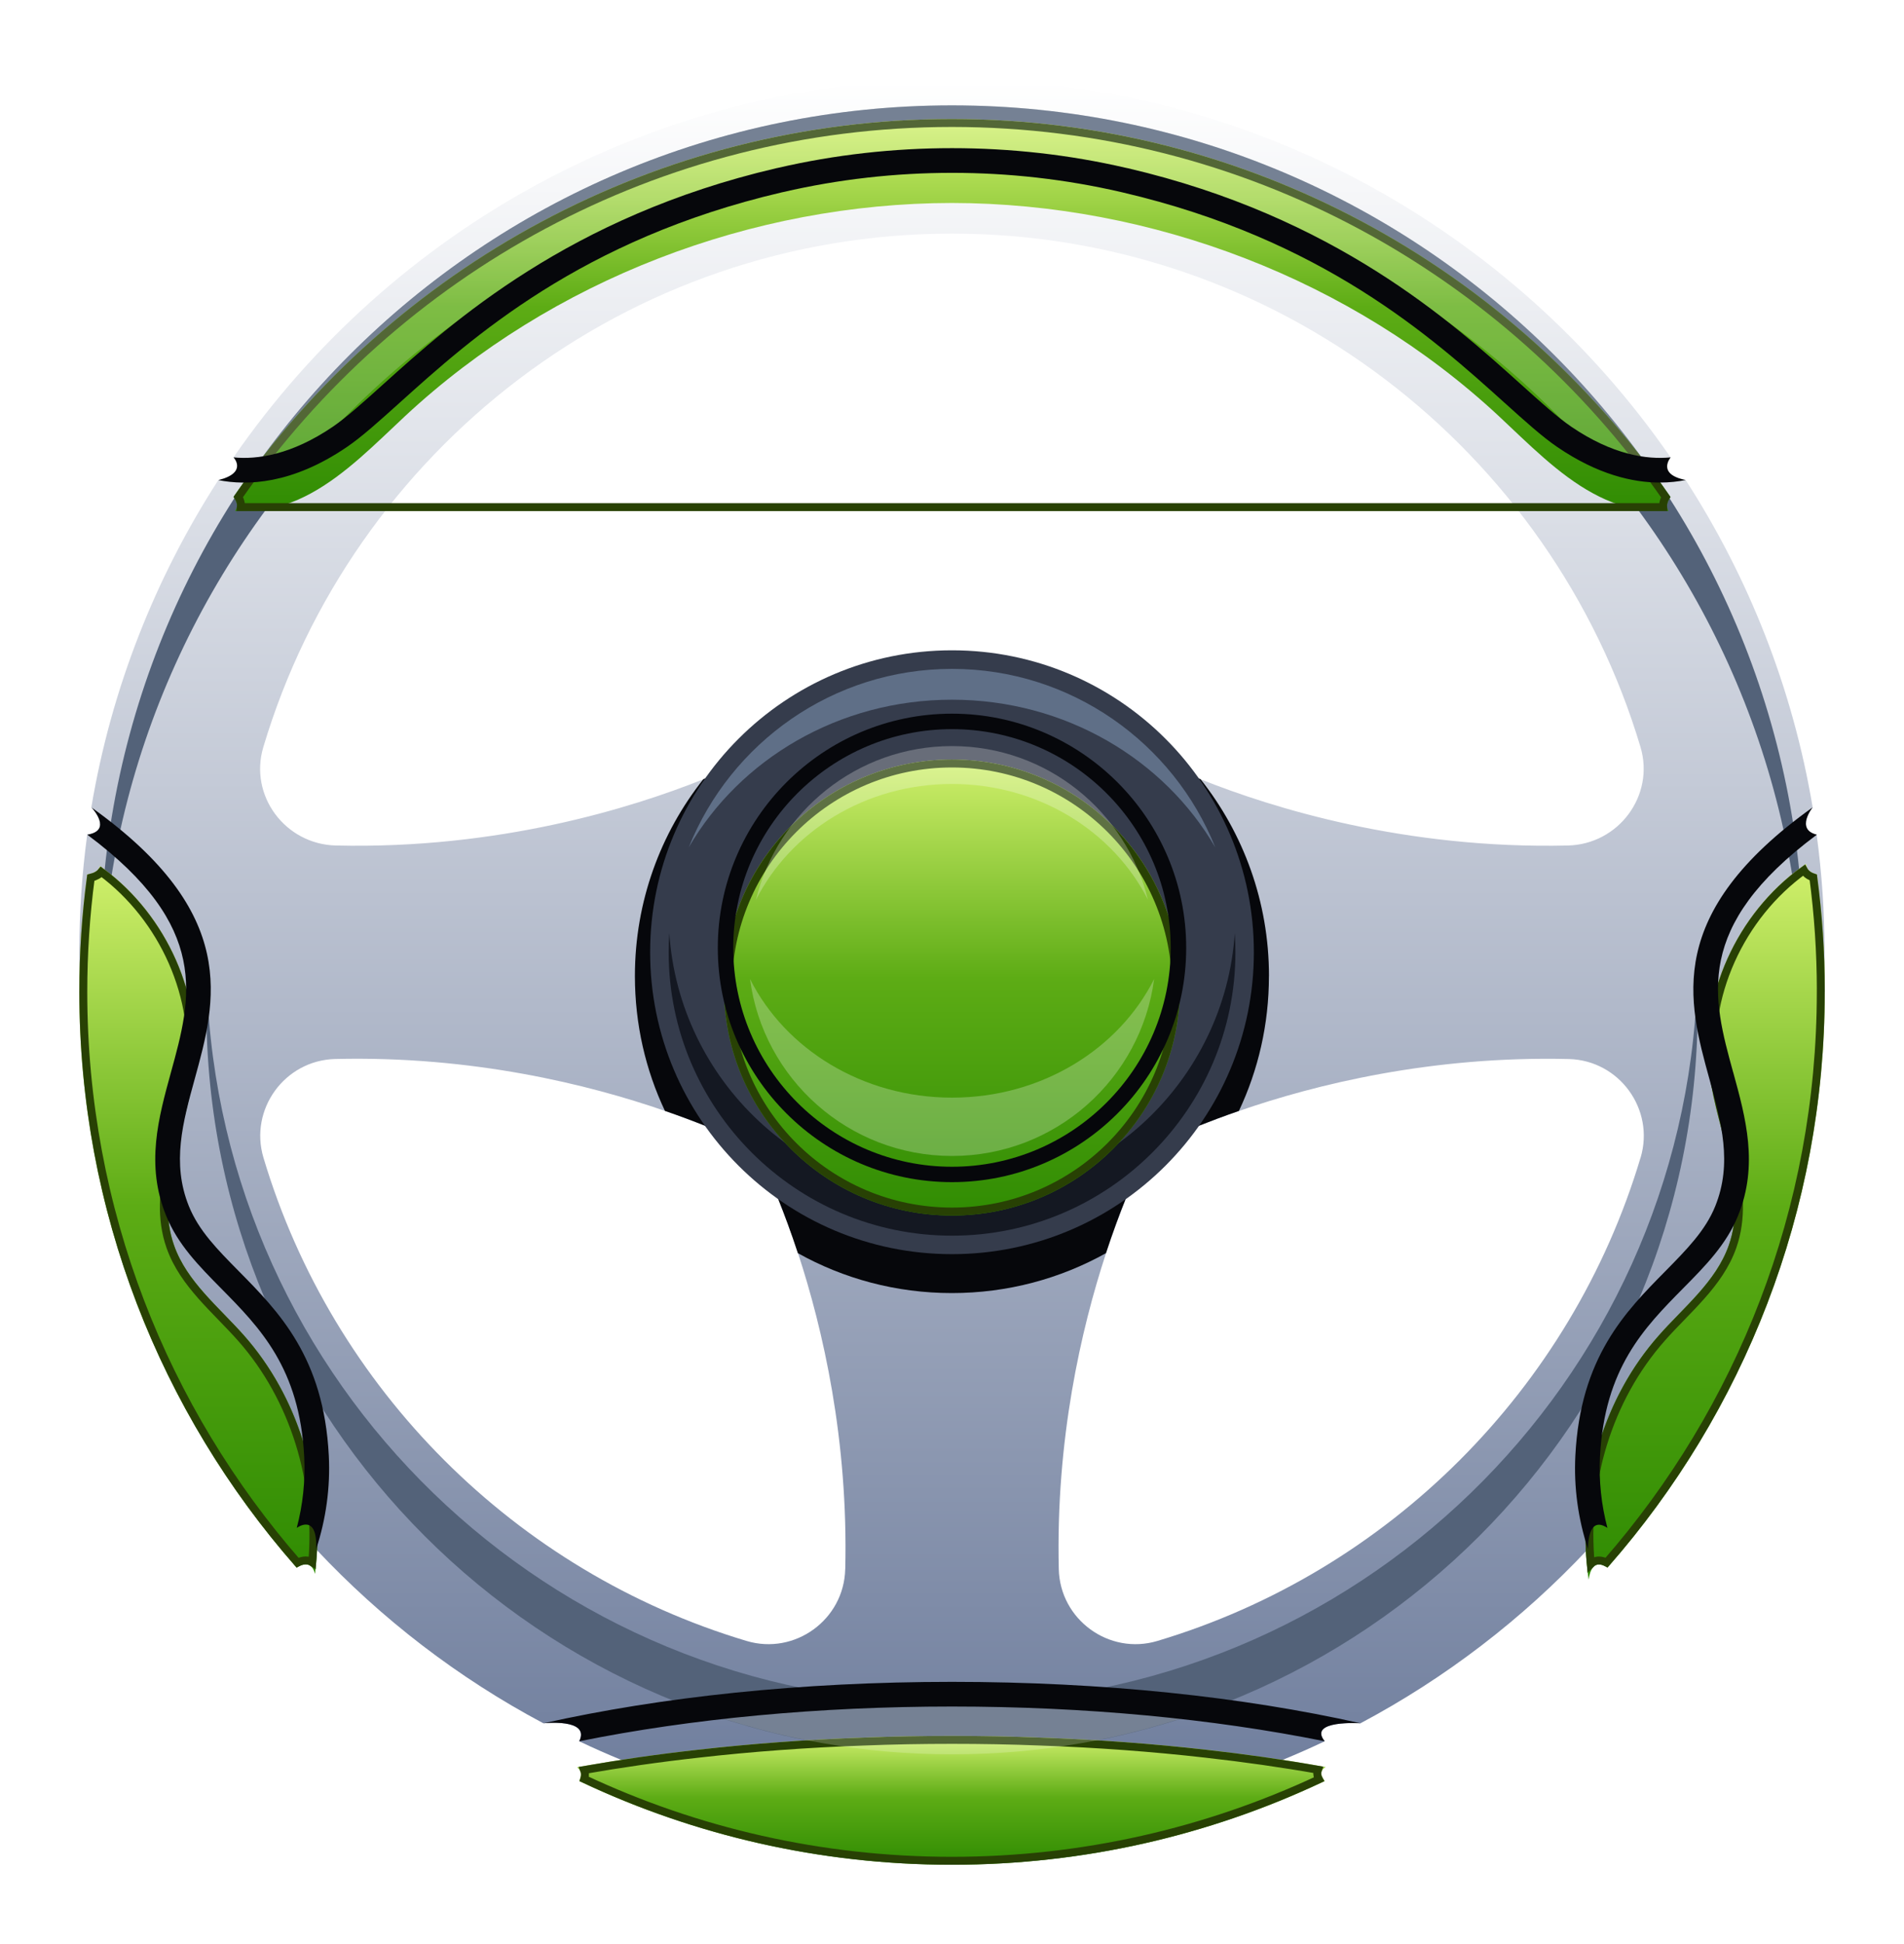 <svg width="48" height="49" viewBox="0 0 48 49" fill="none" xmlns="http://www.w3.org/2000/svg">
<path d="M45.801 21.038C45.602 20.992 45.534 20.887 45.528 20.774C45.514 20.576 45.697 20.348 45.697 20.348C45.195 17.351 44.083 14.557 42.495 12.099C42.244 12.05 42.118 11.967 42.063 11.881C41.956 11.713 42.115 11.527 42.115 11.527C38.142 5.777 31.503 2 23.999 2C16.495 2 9.859 5.777 5.886 11.528C5.886 11.528 6.057 11.709 5.928 11.882C5.867 11.963 5.741 12.042 5.503 12.101C3.917 14.559 2.805 17.352 2.303 20.348C2.303 20.348 2.304 20.351 2.306 20.352C2.332 20.38 2.56 20.633 2.518 20.826C2.496 20.921 2.408 21.003 2.199 21.036C2.068 22.006 2 22.995 2 24C2 29.555 4.069 34.636 7.479 38.511C7.479 38.511 7.836 38.244 7.94 38.666C7.963 38.757 7.975 38.881 7.967 39.047C9.616 40.806 11.552 42.294 13.698 43.435C13.698 43.435 14.304 43.368 14.547 43.542C14.644 43.612 14.683 43.721 14.601 43.889C17.453 45.242 20.639 45.999 23.998 45.999C27.357 45.999 30.544 45.242 33.395 43.889C33.254 43.715 33.296 43.606 33.418 43.538C33.678 43.393 34.298 43.435 34.298 43.435C36.445 42.294 38.381 40.806 40.031 39.047C40.031 39.047 40.028 38.94 40.044 38.814C40.077 38.581 40.181 38.287 40.519 38.511C43.928 34.635 45.997 29.555 45.997 24C45.997 22.995 45.929 22.006 45.798 21.038H45.801ZM21.308 39.549C21.279 40.822 20.041 41.724 18.821 41.36C12.991 39.617 8.385 35.011 6.642 29.18C6.278 27.961 7.178 26.724 8.45 26.692C11.916 26.608 14.843 27.336 16.766 28.001C17.14 28.13 17.478 28.258 17.774 28.375C18.392 28.624 18.83 28.834 19.049 28.946C19.158 29.161 19.369 29.597 19.622 30.224C19.777 30.61 19.947 31.066 20.118 31.587C20.747 33.504 21.387 36.289 21.309 39.549H21.308ZM41.358 29.18C39.614 35.01 35.009 39.617 29.178 41.36C27.959 41.724 26.722 40.822 26.692 39.549C26.614 36.289 27.253 33.504 27.883 31.587C28.054 31.066 28.224 30.608 28.379 30.223C28.631 29.597 28.843 29.161 28.952 28.947C29.171 28.835 29.608 28.625 30.227 28.376C30.523 28.258 30.859 28.131 31.235 28.002C33.156 27.336 36.084 26.609 39.551 26.693C40.823 26.725 41.723 27.962 41.359 29.181L41.358 29.18ZM39.53 21.311C35.427 21.407 32.08 20.367 30.266 19.641C30.253 19.637 30.241 19.631 30.228 19.627C29.303 19.256 28.788 18.971 28.788 18.971L29.942 24.001L28.831 28.841L24 29.949L19.168 28.841L18.057 24.002L19.21 18.971C19.21 18.971 18.695 19.255 17.77 19.627C17.758 19.631 17.745 19.637 17.733 19.641C15.918 20.367 12.572 21.407 8.469 21.311C7.19 21.281 6.272 20.053 6.639 18.829C8.87 11.353 15.806 5.888 23.997 5.888C32.188 5.888 39.126 11.353 41.357 18.829C41.721 20.053 40.805 21.281 39.526 21.311H39.53Z" fill="url(#paint0_linear_9641_451729)"/>
<path d="M45.47 24.127C45.47 24.37 45.465 24.611 45.457 24.85C45.076 13.325 35.615 4.102 23.999 4.102C12.383 4.102 2.921 13.326 2.54 24.85C2.533 24.611 2.527 24.37 2.527 24.127C2.527 12.269 12.14 2.656 23.998 2.656C35.855 2.656 45.469 12.269 45.469 24.127H45.47Z" fill="#536279"/>
<path d="M42.798 25.424C42.798 35.807 34.382 44.223 24 44.223C13.618 44.223 5.202 35.807 5.202 25.424C5.202 25.208 5.205 24.992 5.214 24.777C5.555 34.859 13.836 42.928 24 42.928C34.164 42.928 42.445 34.859 42.786 24.777C42.795 24.992 42.798 25.208 42.798 25.424Z" fill="#536279"/>
<path d="M31.99 24.602C31.99 25.817 31.72 26.97 31.233 28.001C30.859 28.13 30.521 28.258 30.225 28.375C29.606 28.624 29.169 28.834 28.95 28.946C28.841 29.161 28.63 29.596 28.377 30.222C28.222 30.608 28.052 31.066 27.881 31.586C26.732 32.227 25.407 32.592 23.997 32.592C22.588 32.592 21.264 32.228 20.115 31.586C19.944 31.065 19.774 30.61 19.619 30.224C19.367 29.597 19.155 29.16 19.046 28.945C18.827 28.833 18.39 28.623 17.771 28.374C17.475 28.256 17.138 28.129 16.763 28C16.276 26.969 16.006 25.817 16.006 24.601C16.006 22.726 16.651 21.002 17.732 19.639C17.745 19.635 17.757 19.63 17.77 19.625C18.695 19.254 19.21 18.969 19.21 18.969L18.056 24L19.167 28.839L24 29.947L28.83 28.839L29.941 23.999L28.787 18.969C28.787 18.969 29.302 19.253 30.227 19.625C30.24 19.63 30.252 19.635 30.265 19.639C31.345 21.002 31.991 22.726 31.991 24.601L31.99 24.602Z" fill="#06070B"/>
<g filter="url(#filter0_d_9641_451729)">
<path d="M42.063 11.881C41.917 11.884 41.772 11.881 41.632 11.871C41.597 11.87 41.565 11.868 41.532 11.865C41.039 11.826 40.587 11.668 40.162 11.436C39.286 10.962 38.526 10.179 37.781 9.484C34.084 6.046 29.041 4.122 23.998 4.116C18.956 4.121 13.913 6.046 10.216 9.484C9.473 10.177 8.715 10.957 7.841 11.433C7.415 11.666 6.959 11.825 6.465 11.865C6.434 11.868 6.401 11.869 6.371 11.871C6.226 11.881 6.077 11.884 5.927 11.881C6.056 11.708 5.885 11.527 5.885 11.527C9.858 5.777 16.495 2 23.998 2C31.502 2 38.141 5.777 42.114 11.528C42.114 11.528 41.956 11.713 42.063 11.882V11.881Z" fill="url(#paint1_linear_9641_451729)"/>
<path d="M41.955 11.605C41.937 11.653 41.921 11.715 41.927 11.782L6.073 11.782C6.081 11.714 6.067 11.652 6.047 11.602C6.035 11.572 6.021 11.547 6.008 11.525C9.968 5.834 16.555 2.1 23.998 2.1C31.442 2.1 38.033 5.835 41.993 11.529C41.98 11.55 41.967 11.576 41.955 11.605Z" stroke="#284104" stroke-width="0.2"/>
</g>
<g filter="url(#filter1_d_9641_451729)">
<path d="M7.941 38.669C7.837 38.247 7.48 38.514 7.48 38.514C4.069 34.638 2 29.557 2 24.002C2 22.997 2.068 22.008 2.199 21.04C2.408 21.005 2.496 20.924 2.518 20.828C4.16 21.991 5.144 24.087 4.87 26.093C4.673 27.543 3.901 29.016 4.39 30.395C4.712 31.305 5.512 31.939 6.153 32.663C7.581 34.278 8.21 36.536 7.941 38.669Z" fill="url(#paint2_linear_9641_451729)"/>
<path d="M6.078 32.729C7.424 34.251 8.051 36.355 7.872 38.378C7.8 38.331 7.723 38.325 7.658 38.334C7.596 38.343 7.54 38.365 7.5 38.386C4.137 34.535 2.1 29.502 2.1 24.002C2.1 23.026 2.164 22.065 2.289 21.124C2.408 21.094 2.497 21.045 2.553 20.977C4.111 22.132 5.034 24.151 4.771 26.08L4.771 26.08C4.723 26.436 4.639 26.796 4.547 27.158C4.523 27.252 4.498 27.346 4.474 27.44C4.404 27.709 4.334 27.98 4.275 28.249C4.118 28.977 4.042 29.712 4.296 30.429C4.463 30.901 4.753 31.298 5.077 31.665C5.239 31.848 5.411 32.026 5.581 32.201L5.584 32.204C5.753 32.379 5.921 32.551 6.078 32.729Z" stroke="#284104" stroke-width="0.2"/>
</g>
<g filter="url(#filter2_d_9641_451729)">
<path d="M46.002 24.001C46.002 29.556 43.933 34.637 40.524 38.512C40.186 38.288 40.082 38.582 40.05 38.815C39.733 36.638 40.356 34.313 41.819 32.661C42.458 31.938 43.259 31.303 43.581 30.393C44.069 29.014 43.298 27.54 43.1 26.091C42.822 24.052 43.842 21.924 45.531 20.773C45.537 20.887 45.605 20.992 45.804 21.038C45.935 22.007 46.004 22.996 46.004 24L46.002 24.001Z" fill="url(#paint3_linear_9641_451729)"/>
<path d="M45.714 21.116C45.837 22.047 45.902 22.996 45.903 23.958L45.902 23.959V24.001C45.902 29.501 43.865 34.534 40.503 38.384C40.437 38.35 40.373 38.333 40.312 38.332C40.225 38.332 40.155 38.367 40.103 38.42C39.911 36.383 40.536 34.26 41.894 32.727L41.894 32.727C42.051 32.548 42.219 32.375 42.389 32.2L42.39 32.199C42.56 32.024 42.731 31.847 42.894 31.663C43.218 31.297 43.508 30.899 43.675 30.427C43.929 29.71 43.853 28.974 43.696 28.247C43.637 27.978 43.567 27.707 43.497 27.437C43.472 27.343 43.448 27.25 43.424 27.156C43.332 26.793 43.248 26.434 43.2 26.077L43.2 26.077C42.933 24.124 43.883 22.082 45.475 20.935C45.487 20.957 45.503 20.978 45.522 20.999C45.569 21.05 45.633 21.089 45.714 21.116Z" stroke="#284104" stroke-width="0.2"/>
</g>
<g filter="url(#filter3_d_9641_451729)">
<path d="M33.395 43.891C30.544 45.244 27.358 46.001 23.998 46.001C20.639 46.001 17.453 45.244 14.601 43.891C14.684 43.723 14.645 43.614 14.547 43.544C15.516 43.37 16.535 43.221 17.598 43.102C18.929 42.951 20.328 42.847 21.776 42.796C22.505 42.767 23.246 42.754 23.999 42.754C24.752 42.754 25.494 42.767 26.223 42.796C27.672 42.847 29.071 42.951 30.402 43.102C31.453 43.221 32.462 43.366 33.421 43.539C33.298 43.608 33.256 43.717 33.398 43.891H33.395Z" fill="url(#paint4_linear_9641_451729)"/>
<path d="M30.391 43.202C31.375 43.312 32.322 43.447 33.225 43.606C33.219 43.623 33.214 43.642 33.211 43.661C33.202 43.724 33.217 43.787 33.25 43.849C30.437 45.165 27.302 45.901 23.998 45.901C20.687 45.901 17.546 45.162 14.729 43.84C14.747 43.778 14.752 43.718 14.74 43.661C14.737 43.644 14.732 43.628 14.726 43.613C15.645 43.452 16.608 43.313 17.609 43.202L17.609 43.202C18.937 43.051 20.334 42.947 21.779 42.896L21.78 42.896C22.507 42.867 23.248 42.854 23.999 42.854C24.751 42.854 25.491 42.867 26.219 42.896L26.219 42.896C27.666 42.947 29.063 43.051 30.391 43.202L30.391 43.202Z" stroke="#284104" stroke-width="0.2"/>
</g>
<path d="M24 31.611C28.203 31.611 31.61 28.204 31.61 24.001C31.61 19.798 28.203 16.391 24 16.391C19.797 16.391 16.39 19.798 16.39 24.001C16.39 28.204 19.797 31.611 24 31.611Z" fill="#353C4C"/>
<path d="M30.637 21.358C29.351 19.142 26.858 17.636 24 17.636C21.14 17.636 18.651 19.14 17.365 21.355C18.419 18.724 20.996 16.859 24 16.859C27.003 16.859 29.583 18.725 30.637 21.358Z" fill="#5F6F87"/>
<path d="M31.145 24.002C31.145 27.94 27.941 31.145 24.001 31.145C20.06 31.145 16.857 27.941 16.857 24.002C16.857 23.84 16.862 23.679 16.873 23.52C17.124 27.234 20.225 30.18 24.001 30.18C27.776 30.18 30.88 27.234 31.129 23.52C31.14 23.678 31.145 23.839 31.145 24.002Z" fill="#141822"/>
<path d="M41.635 11.872C41.601 11.871 41.568 11.869 41.535 11.866C41.043 11.827 40.591 11.669 40.166 11.437C36.229 6.942 30.448 4.103 24.003 4.103C17.558 4.103 11.781 6.94 7.843 11.434C7.418 11.666 6.961 11.826 6.467 11.866C6.436 11.869 6.403 11.87 6.373 11.872C10.25 6.301 16.701 2.656 24.003 2.656C31.305 2.656 37.757 6.301 41.635 11.872Z" fill="white" fill-opacity="0.2"/>
<path d="M30.401 43.099C28.403 43.824 26.248 44.218 23.999 44.218C21.751 44.218 19.595 43.823 17.597 43.099C18.927 42.948 20.326 42.844 21.775 42.793C22.504 42.88 23.247 42.924 23.999 42.924C24.751 42.924 25.494 42.88 26.222 42.793C27.671 42.844 29.07 42.948 30.401 43.099Z" fill="white" fill-opacity="0.2"/>
<g filter="url(#filter4_d_9641_451729)">
<path d="M23.999 29.637C27.172 29.637 29.745 27.065 29.745 23.891C29.745 20.717 27.172 18.145 23.999 18.145C20.825 18.145 18.252 20.717 18.252 23.891C18.252 27.065 20.825 29.637 23.999 29.637Z" fill="url(#paint5_linear_9641_451729)"/>
<path d="M29.645 23.891C29.645 27.009 27.117 29.537 23.999 29.537C20.88 29.537 18.352 27.009 18.352 23.891C18.352 20.773 20.88 18.244 23.999 18.244C27.117 18.244 29.645 20.773 29.645 23.891Z" stroke="#284104" stroke-width="0.2"/>
</g>
<path d="M43.694 27.027C44.009 28.174 44.336 29.357 43.819 30.636C43.523 31.369 42.991 31.907 42.427 32.477C41.455 33.463 40.449 34.481 40.336 36.718C40.304 37.324 40.37 37.93 40.523 38.511C40.005 38.166 40.035 39.047 40.035 39.047C39.784 38.29 39.674 37.486 39.715 36.687C39.84 34.212 40.978 33.058 41.984 32.04C42.523 31.492 42.992 31.018 43.241 30.403C43.679 29.319 43.395 28.286 43.093 27.192C42.552 25.229 41.945 23.029 45.699 20.348C45.699 20.348 45.251 20.906 45.803 21.038C42.683 23.359 43.176 25.147 43.693 27.027H43.694Z" fill="#06070B"/>
<path d="M7.97 39.047C8.01 38.113 7.481 38.511 7.481 38.511C7.635 37.93 7.7 37.322 7.669 36.718C7.555 34.481 6.549 33.463 5.577 32.477C5.013 31.906 4.481 31.368 4.186 30.636C3.667 29.357 3.995 28.174 4.31 27.027C4.828 25.148 5.321 23.36 2.2 21.038C2.835 20.937 2.346 20.393 2.307 20.352C6.058 23.03 5.451 25.227 4.91 27.192C4.608 28.287 4.324 29.319 4.762 30.402C5.011 31.018 5.479 31.492 6.019 32.039C7.025 33.058 8.163 34.212 8.289 36.687C8.33 37.486 8.219 38.289 7.97 39.047Z" fill="#06070B"/>
<path d="M34.302 43.435C31.332 42.769 27.81 42.391 24.001 42.391C20.192 42.391 16.67 42.77 13.7 43.435C13.7 43.435 14.891 43.303 14.603 43.889C17.433 43.317 20.65 43.013 24 43.013C27.35 43.013 30.567 43.318 33.397 43.889C32.957 43.345 34.3 43.435 34.3 43.435H34.302Z" fill="#06070B"/>
<path d="M42.117 11.528C41.514 11.587 40.654 11.464 39.612 10.755C39.265 10.519 38.841 10.136 38.349 9.693C36.59 8.11 33.649 5.459 28.437 4.241L28.392 4.232C26.957 3.899 25.479 3.734 24.001 3.734C22.523 3.734 21.046 3.899 19.609 4.232L19.565 4.241C14.353 5.459 11.411 8.11 9.653 9.693C9.162 10.136 8.737 10.518 8.392 10.755C7.348 11.464 6.488 11.587 5.887 11.528C5.887 11.528 6.256 11.914 5.505 12.101C6.229 12.245 7.363 12.208 8.742 11.269C9.122 11.011 9.561 10.614 10.07 10.156C11.894 8.513 14.652 6.029 19.707 4.849L19.749 4.84C22.531 4.196 25.472 4.196 28.253 4.839L28.297 4.849C33.352 6.029 36.11 8.513 37.934 10.156C38.443 10.614 38.882 11.011 39.262 11.269C40.28 11.962 41.163 12.163 41.847 12.163C42.091 12.163 42.309 12.137 42.498 12.099C41.754 11.953 42.118 11.528 42.118 11.528H42.117Z" fill="#06070B"/>
<path d="M24 29.796C20.744 29.796 18.096 27.148 18.096 23.892C18.096 20.637 20.744 17.988 24 17.988C27.255 17.988 29.904 20.637 29.904 23.892C29.904 27.148 27.255 29.796 24 29.796ZM24 18.378C20.959 18.378 18.485 20.853 18.485 23.893C18.485 26.934 20.959 29.408 24 29.408C27.04 29.408 29.514 26.934 29.514 23.893C29.514 20.853 27.04 18.378 24 18.378Z" fill="#06070B"/>
<path d="M28.94 22.68C28.067 20.954 26.182 19.76 23.999 19.76C21.815 19.76 19.928 20.956 19.056 22.685C19.597 20.459 21.604 18.805 23.999 18.805C26.393 18.805 28.397 20.456 28.94 22.681V22.68Z" fill="white" fill-opacity="0.25"/>
<path d="M29.096 24.676C28.764 27.193 26.609 29.136 24.002 29.136C21.394 29.136 19.239 27.193 18.908 24.676C19.796 26.441 21.742 27.666 24.002 27.666C26.261 27.666 28.207 26.441 29.096 24.676Z" fill="white" fill-opacity="0.25"/>
<defs>
<filter id="filter0_d_9641_451729" x="3.885" y="1" width="40.229" height="13.883" filterUnits="userSpaceOnUse" color-interpolation-filters="sRGB">
<feFlood flood-opacity="0" result="BackgroundImageFix"/>
<feColorMatrix in="SourceAlpha" type="matrix" values="0 0 0 0 0 0 0 0 0 0 0 0 0 0 0 0 0 0 127 0" result="hardAlpha"/>
<feOffset dy="1"/>
<feGaussianBlur stdDeviation="1"/>
<feComposite in2="hardAlpha" operator="out"/>
<feColorMatrix type="matrix" values="0 0 0 0 0 0 0 0 0 0 0 0 0 0 0 0 0 0 0.1 0"/>
<feBlend mode="normal" in2="BackgroundImageFix" result="effect1_dropShadow_9641_451729"/>
<feBlend mode="normal" in="SourceGraphic" in2="effect1_dropShadow_9641_451729" result="shape"/>
</filter>
<filter id="filter1_d_9641_451729" x="-0" y="19.828" width="10.002" height="21.84" filterUnits="userSpaceOnUse" color-interpolation-filters="sRGB">
<feFlood flood-opacity="0" result="BackgroundImageFix"/>
<feColorMatrix in="SourceAlpha" type="matrix" values="0 0 0 0 0 0 0 0 0 0 0 0 0 0 0 0 0 0 127 0" result="hardAlpha"/>
<feOffset dy="1"/>
<feGaussianBlur stdDeviation="1"/>
<feComposite in2="hardAlpha" operator="out"/>
<feColorMatrix type="matrix" values="0 0 0 0 0 0 0 0 0 0 0 0 0 0 0 0 0 0 0.1 0"/>
<feBlend mode="normal" in2="BackgroundImageFix" result="effect1_dropShadow_9641_451729"/>
<feBlend mode="normal" in="SourceGraphic" in2="effect1_dropShadow_9641_451729" result="shape"/>
</filter>
<filter id="filter2_d_9641_451729" x="37.969" y="19.773" width="10.034" height="22.043" filterUnits="userSpaceOnUse" color-interpolation-filters="sRGB">
<feFlood flood-opacity="0" result="BackgroundImageFix"/>
<feColorMatrix in="SourceAlpha" type="matrix" values="0 0 0 0 0 0 0 0 0 0 0 0 0 0 0 0 0 0 127 0" result="hardAlpha"/>
<feOffset dy="1"/>
<feGaussianBlur stdDeviation="1"/>
<feComposite in2="hardAlpha" operator="out"/>
<feColorMatrix type="matrix" values="0 0 0 0 0 0 0 0 0 0 0 0 0 0 0 0 0 0 0.1 0"/>
<feBlend mode="normal" in2="BackgroundImageFix" result="effect1_dropShadow_9641_451729"/>
<feBlend mode="normal" in="SourceGraphic" in2="effect1_dropShadow_9641_451729" result="shape"/>
</filter>
<filter id="filter3_d_9641_451729" x="12.547" y="41.754" width="22.874" height="7.246" filterUnits="userSpaceOnUse" color-interpolation-filters="sRGB">
<feFlood flood-opacity="0" result="BackgroundImageFix"/>
<feColorMatrix in="SourceAlpha" type="matrix" values="0 0 0 0 0 0 0 0 0 0 0 0 0 0 0 0 0 0 127 0" result="hardAlpha"/>
<feOffset dy="1"/>
<feGaussianBlur stdDeviation="1"/>
<feComposite in2="hardAlpha" operator="out"/>
<feColorMatrix type="matrix" values="0 0 0 0 0 0 0 0 0 0 0 0 0 0 0 0 0 0 0.1 0"/>
<feBlend mode="normal" in2="BackgroundImageFix" result="effect1_dropShadow_9641_451729"/>
<feBlend mode="normal" in="SourceGraphic" in2="effect1_dropShadow_9641_451729" result="shape"/>
</filter>
<filter id="filter4_d_9641_451729" x="16.252" y="17.145" width="15.493" height="15.492" filterUnits="userSpaceOnUse" color-interpolation-filters="sRGB">
<feFlood flood-opacity="0" result="BackgroundImageFix"/>
<feColorMatrix in="SourceAlpha" type="matrix" values="0 0 0 0 0 0 0 0 0 0 0 0 0 0 0 0 0 0 127 0" result="hardAlpha"/>
<feOffset dy="1"/>
<feGaussianBlur stdDeviation="1"/>
<feComposite in2="hardAlpha" operator="out"/>
<feColorMatrix type="matrix" values="0 0 0 0 0 0 0 0 0 0 0 0 0 0 0 0 0 0 0.1 0"/>
<feBlend mode="normal" in2="BackgroundImageFix" result="effect1_dropShadow_9641_451729"/>
<feBlend mode="normal" in="SourceGraphic" in2="effect1_dropShadow_9641_451729" result="shape"/>
</filter>
<linearGradient id="paint0_linear_9641_451729" x1="23.999" y1="2" x2="23.999" y2="45.999" gradientUnits="userSpaceOnUse">
<stop stop-color="white"/>
<stop offset="1" stop-color="#6C7B9B"/>
</linearGradient>
<linearGradient id="paint1_linear_9641_451729" x1="24" y1="2" x2="24" y2="11.882" gradientUnits="userSpaceOnUse">
<stop stop-color="#D1F06C"/>
<stop offset="0.48" stop-color="#5DAC15"/>
<stop offset="1" stop-color="#308C03"/>
</linearGradient>
<linearGradient id="paint2_linear_9641_451729" x1="5.001" y1="20.828" x2="5.001" y2="38.669" gradientUnits="userSpaceOnUse">
<stop stop-color="#D1F06C"/>
<stop offset="0.48" stop-color="#5DAC15"/>
<stop offset="1" stop-color="#308C03"/>
</linearGradient>
<linearGradient id="paint3_linear_9641_451729" x1="42.986" y1="20.773" x2="42.986" y2="38.815" gradientUnits="userSpaceOnUse">
<stop stop-color="#D1F06C"/>
<stop offset="0.48" stop-color="#5DAC15"/>
<stop offset="1" stop-color="#308C03"/>
</linearGradient>
<linearGradient id="paint4_linear_9641_451729" x1="23.984" y1="42.754" x2="23.984" y2="46.001" gradientUnits="userSpaceOnUse">
<stop stop-color="#D1F06C"/>
<stop offset="0.48" stop-color="#5DAC15"/>
<stop offset="1" stop-color="#308C03"/>
</linearGradient>
<linearGradient id="paint5_linear_9641_451729" x1="23.999" y1="18.145" x2="23.999" y2="29.637" gradientUnits="userSpaceOnUse">
<stop stop-color="#D1F06C"/>
<stop offset="0.48" stop-color="#5DAC15"/>
<stop offset="1" stop-color="#308C03"/>
</linearGradient>
</defs>
</svg>
